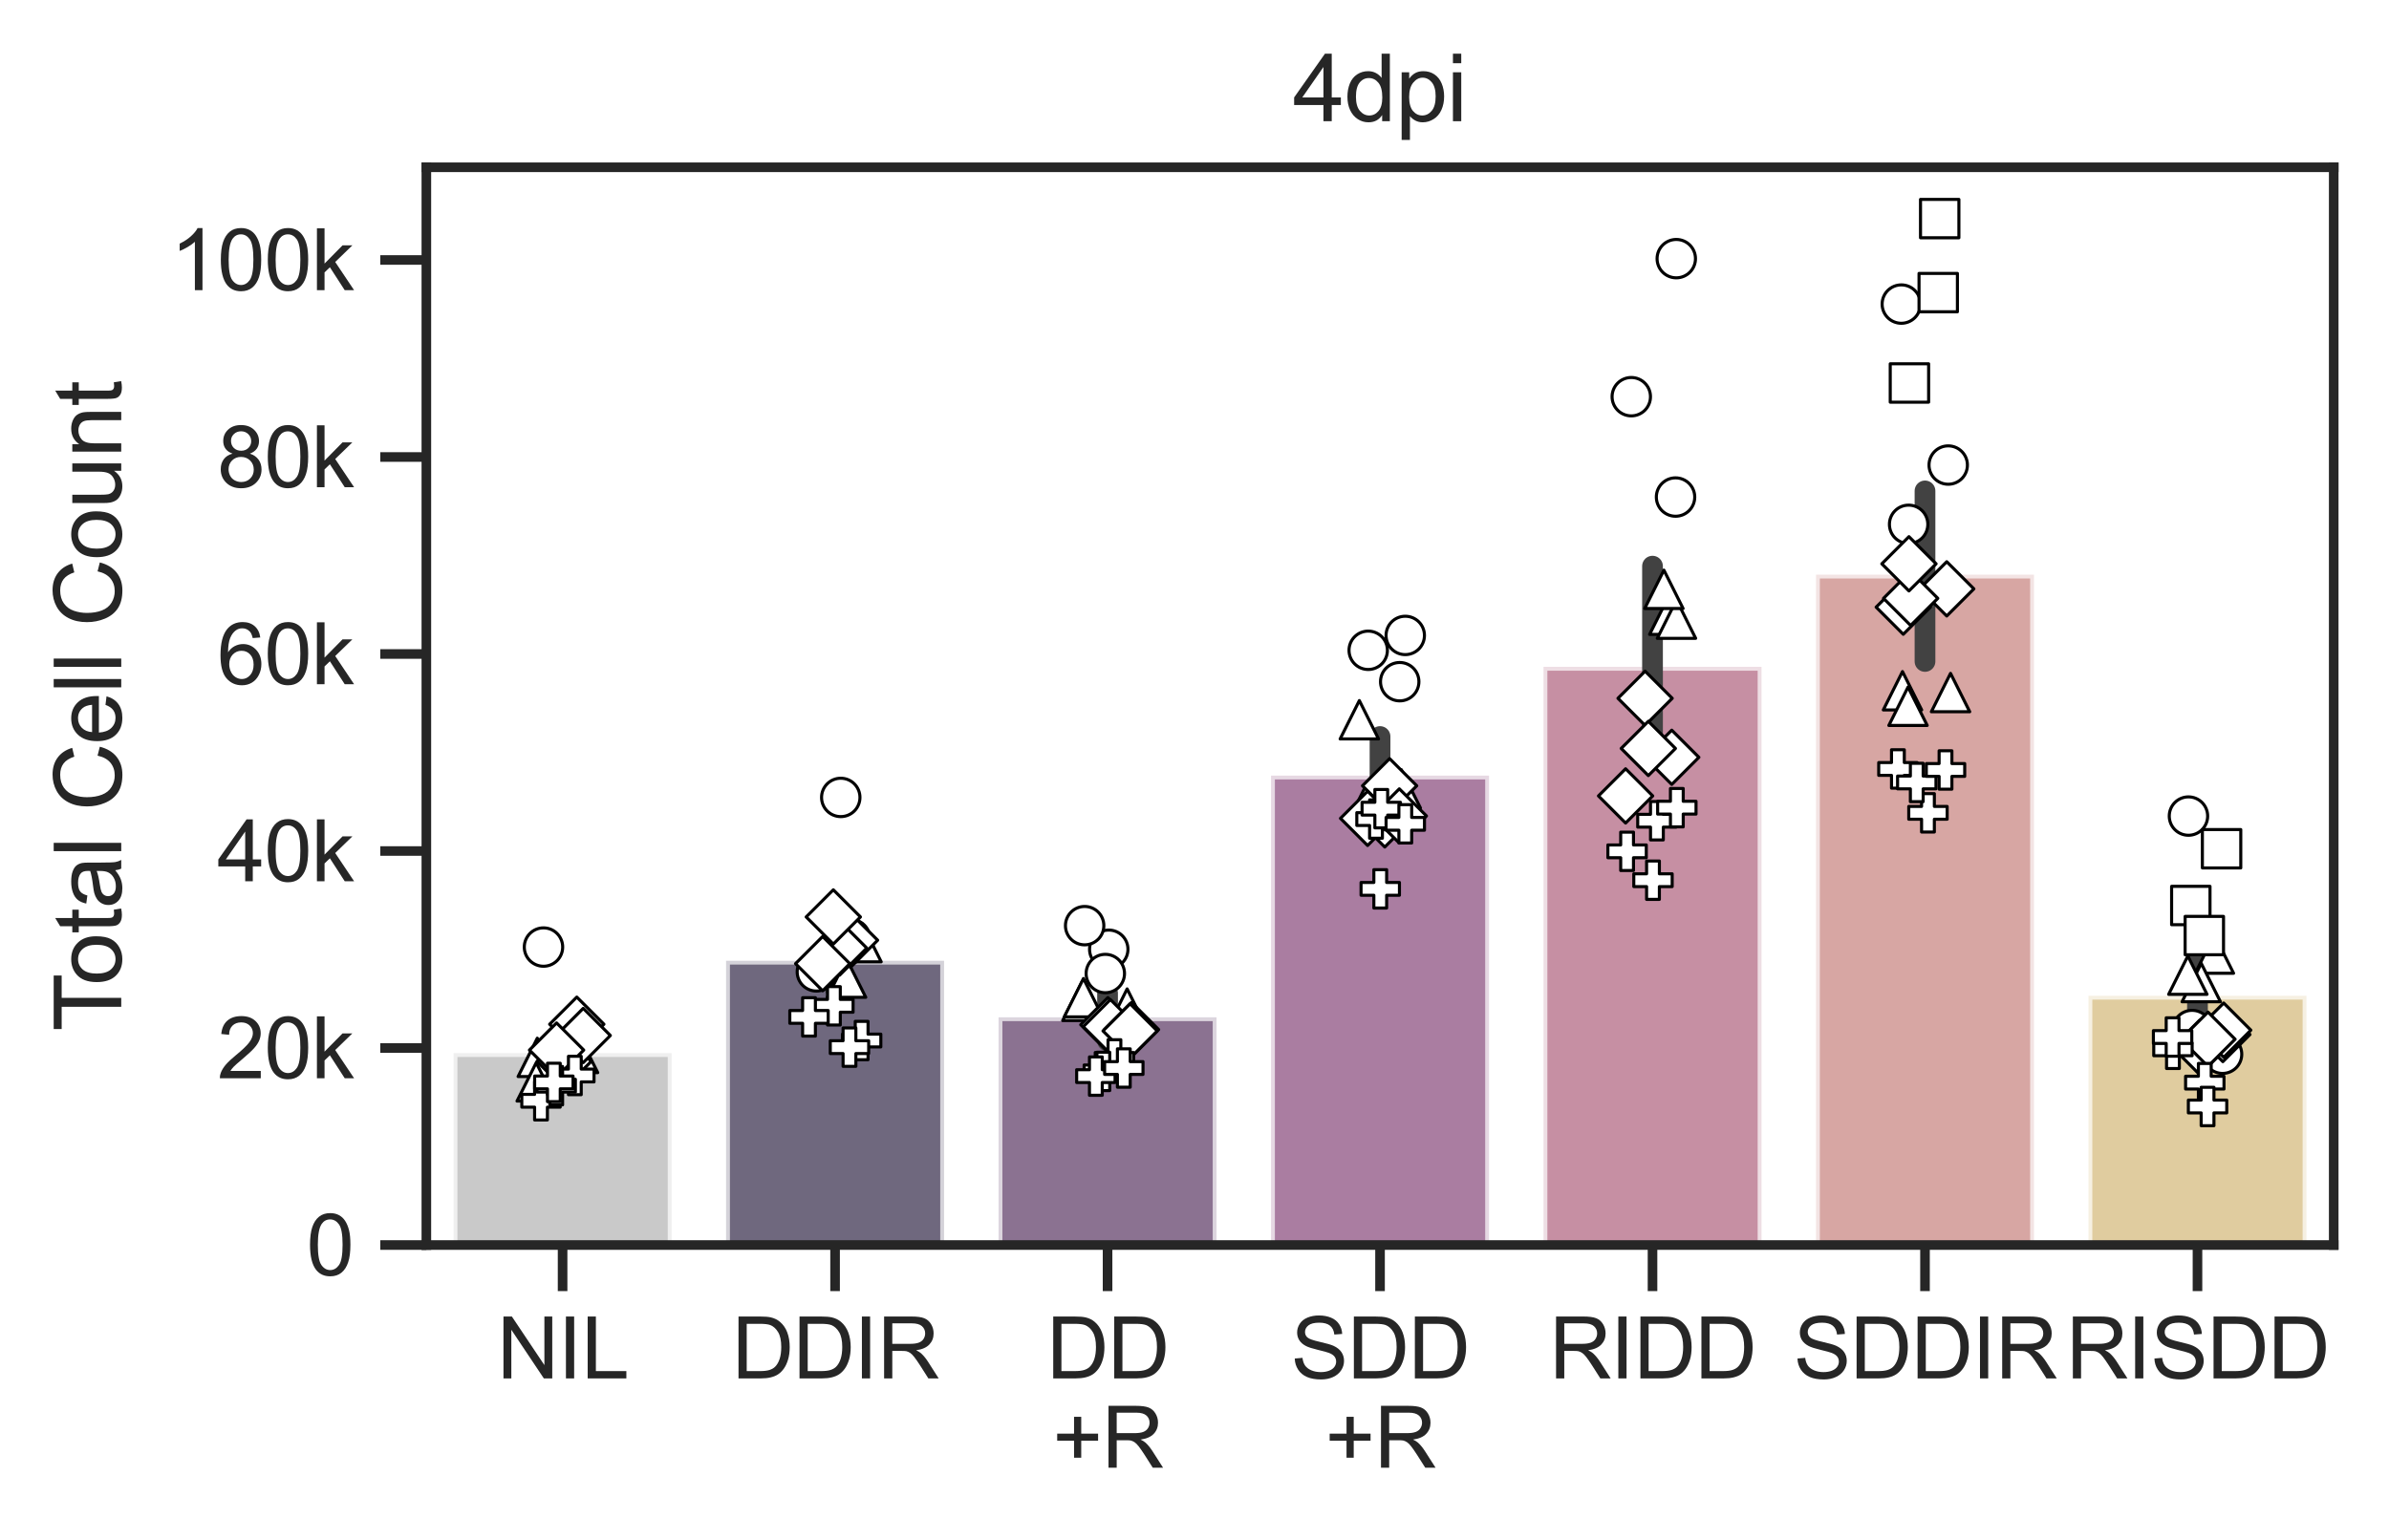 <?xml version="1.0" encoding="utf-8" standalone="no"?>
<!DOCTYPE svg PUBLIC "-//W3C//DTD SVG 1.1//EN"
  "http://www.w3.org/Graphics/SVG/1.1/DTD/svg11.dtd">
<svg xmlns:xlink="http://www.w3.org/1999/xlink" width="311.125pt" height="200.584pt" viewBox="0 0 311.125 200.584" xmlns="http://www.w3.org/2000/svg" version="1.1">
 <defs>
  <style type="text/css">*{stroke-linejoin: round; stroke-linecap: butt}</style>
 </defs>
 <g id="figure_1">
  <g id="patch_1">
   <path d="M 0 200.584 
L 311.125 200.584 
L 311.125 0 
L 0 0 
z
" style="fill: #ffffff"/>
  </g>
  <g id="axes_1">
   <g id="patch_2">
    <path d="M 55.525 162.189 
L 303.925 162.189 
L 303.925 21.789 
L 55.525 21.789 
z
" style="fill: #ffffff"/>
   </g>
   <g id="matplotlib.axis_1">
    <g id="xtick_1">
     <g id="line2d_1">
      <defs>
       <path id="m39d1f74340" d="M 0 0 
L 0 6 
" style="stroke: #262626; stroke-width: 1.25"/>
      </defs>
      <g>
       <use xlink:href="#m39d1f74340" x="73.268" y="162.189" style="fill: #262626; stroke: #262626; stroke-width: 1.25"/>
      </g>
     </g>
     <g id="text_1">
      <!-- NIL -->
      <g style="fill: #262626" transform="translate(64.71 179.563) scale(0.11 -0.11)">
       <defs>
        <path id="ArialMT-4e" d="M 488 0 
L 488 4581 
L 1109 4581 
L 3516 984 
L 3516 4581 
L 4097 4581 
L 4097 0 
L 3475 0 
L 1069 3600 
L 1069 0 
L 488 0 
z
" transform="scale(0.016)"/>
        <path id="ArialMT-49" d="M 597 0 
L 597 4581 
L 1203 4581 
L 1203 0 
L 597 0 
z
" transform="scale(0.016)"/>
        <path id="ArialMT-4c" d="M 469 0 
L 469 4581 
L 1075 4581 
L 1075 541 
L 3331 541 
L 3331 0 
L 469 0 
z
" transform="scale(0.016)"/>
       </defs>
       <use xlink:href="#ArialMT-4e"/>
       <use xlink:href="#ArialMT-49" transform="translate(72.217 0)"/>
       <use xlink:href="#ArialMT-4c" transform="translate(100 0)"/>
      </g>
     </g>
    </g>
    <g id="xtick_2">
     <g id="line2d_2">
      <g>
       <use xlink:href="#m39d1f74340" x="108.754" y="162.189" style="fill: #262626; stroke: #262626; stroke-width: 1.25"/>
      </g>
     </g>
     <g id="text_2">
      <!-- DDIR -->
      <g style="fill: #262626" transform="translate(95.31 179.563) scale(0.11 -0.11)">
       <defs>
        <path id="ArialMT-44" d="M 494 0 
L 494 4581 
L 2072 4581 
Q 2606 4581 2888 4516 
Q 3281 4425 3559 4188 
Q 3922 3881 4101 3404 
Q 4281 2928 4281 2316 
Q 4281 1794 4159 1391 
Q 4038 988 3847 723 
Q 3656 459 3429 307 
Q 3203 156 2883 78 
Q 2563 0 2147 0 
L 494 0 
z
M 1100 541 
L 2078 541 
Q 2531 541 2789 625 
Q 3047 709 3200 863 
Q 3416 1078 3536 1442 
Q 3656 1806 3656 2325 
Q 3656 3044 3420 3430 
Q 3184 3816 2847 3947 
Q 2603 4041 2063 4041 
L 1100 4041 
L 1100 541 
z
" transform="scale(0.016)"/>
        <path id="ArialMT-52" d="M 503 0 
L 503 4581 
L 2534 4581 
Q 3147 4581 3465 4457 
Q 3784 4334 3975 4021 
Q 4166 3709 4166 3331 
Q 4166 2844 3850 2509 
Q 3534 2175 2875 2084 
Q 3116 1969 3241 1856 
Q 3506 1613 3744 1247 
L 4541 0 
L 3778 0 
L 3172 953 
Q 2906 1366 2734 1584 
Q 2563 1803 2427 1890 
Q 2291 1978 2150 2013 
Q 2047 2034 1813 2034 
L 1109 2034 
L 1109 0 
L 503 0 
z
M 1109 2559 
L 2413 2559 
Q 2828 2559 3062 2645 
Q 3297 2731 3419 2920 
Q 3541 3109 3541 3331 
Q 3541 3656 3305 3865 
Q 3069 4075 2559 4075 
L 1109 4075 
L 1109 2559 
z
" transform="scale(0.016)"/>
       </defs>
       <use xlink:href="#ArialMT-44"/>
       <use xlink:href="#ArialMT-44" transform="translate(72.217 0)"/>
       <use xlink:href="#ArialMT-49" transform="translate(144.434 0)"/>
       <use xlink:href="#ArialMT-52" transform="translate(172.217 0)"/>
      </g>
     </g>
    </g>
    <g id="xtick_3">
     <g id="line2d_3">
      <g>
       <use xlink:href="#m39d1f74340" x="144.24" y="162.189" style="fill: #262626; stroke: #262626; stroke-width: 1.25"/>
      </g>
     </g>
     <g id="text_3">
      <!-- DD -->
      <g style="fill: #262626" transform="translate(136.296 179.563) scale(0.11 -0.11)">
       <use xlink:href="#ArialMT-44"/>
       <use xlink:href="#ArialMT-44" transform="translate(72.217 0)"/>
      </g>
      <!-- +R -->
      <g style="fill: #262626" transform="translate(137.055 191.198) scale(0.11 -0.11)">
       <defs>
        <path id="ArialMT-2b" d="M 1603 741 
L 1603 1997 
L 356 1997 
L 356 2522 
L 1603 2522 
L 1603 3769 
L 2134 3769 
L 2134 2522 
L 3381 2522 
L 3381 1997 
L 2134 1997 
L 2134 741 
L 1603 741 
z
" transform="scale(0.016)"/>
       </defs>
       <use xlink:href="#ArialMT-2b"/>
       <use xlink:href="#ArialMT-52" transform="translate(58.398 0)"/>
      </g>
     </g>
    </g>
    <g id="xtick_4">
     <g id="line2d_4">
      <g>
       <use xlink:href="#m39d1f74340" x="179.725" y="162.189" style="fill: #262626; stroke: #262626; stroke-width: 1.25"/>
      </g>
     </g>
     <g id="text_4">
      <!-- SDD -->
      <g style="fill: #262626" transform="translate(168.113 179.563) scale(0.11 -0.11)">
       <defs>
        <path id="ArialMT-53" d="M 288 1472 
L 859 1522 
Q 900 1178 1048 958 
Q 1197 738 1509 602 
Q 1822 466 2213 466 
Q 2559 466 2825 569 
Q 3091 672 3220 851 
Q 3350 1031 3350 1244 
Q 3350 1459 3225 1620 
Q 3100 1781 2813 1891 
Q 2628 1963 1997 2114 
Q 1366 2266 1113 2400 
Q 784 2572 623 2826 
Q 463 3081 463 3397 
Q 463 3744 659 4045 
Q 856 4347 1234 4503 
Q 1613 4659 2075 4659 
Q 2584 4659 2973 4495 
Q 3363 4331 3572 4012 
Q 3781 3694 3797 3291 
L 3216 3247 
Q 3169 3681 2898 3903 
Q 2628 4125 2100 4125 
Q 1550 4125 1298 3923 
Q 1047 3722 1047 3438 
Q 1047 3191 1225 3031 
Q 1400 2872 2139 2705 
Q 2878 2538 3153 2413 
Q 3553 2228 3743 1945 
Q 3934 1663 3934 1294 
Q 3934 928 3725 604 
Q 3516 281 3123 101 
Q 2731 -78 2241 -78 
Q 1619 -78 1198 103 
Q 778 284 539 648 
Q 300 1013 288 1472 
z
" transform="scale(0.016)"/>
       </defs>
       <use xlink:href="#ArialMT-53"/>
       <use xlink:href="#ArialMT-44" transform="translate(66.699 0)"/>
       <use xlink:href="#ArialMT-44" transform="translate(138.916 0)"/>
      </g>
      <!-- +R -->
      <g style="fill: #262626" transform="translate(172.541 191.198) scale(0.11 -0.11)">
       <use xlink:href="#ArialMT-2b"/>
       <use xlink:href="#ArialMT-52" transform="translate(58.398 0)"/>
      </g>
     </g>
    </g>
    <g id="xtick_5">
     <g id="line2d_5">
      <g>
       <use xlink:href="#m39d1f74340" x="215.211" y="162.189" style="fill: #262626; stroke: #262626; stroke-width: 1.25"/>
      </g>
     </g>
     <g id="text_5">
      <!-- RIDD -->
      <g style="fill: #262626" transform="translate(201.767 179.563) scale(0.11 -0.11)">
       <use xlink:href="#ArialMT-52"/>
       <use xlink:href="#ArialMT-49" transform="translate(72.217 0)"/>
       <use xlink:href="#ArialMT-44" transform="translate(100 0)"/>
       <use xlink:href="#ArialMT-44" transform="translate(172.217 0)"/>
      </g>
     </g>
    </g>
    <g id="xtick_6">
     <g id="line2d_6">
      <g>
       <use xlink:href="#m39d1f74340" x="250.697" y="162.189" style="fill: #262626; stroke: #262626; stroke-width: 1.25"/>
      </g>
     </g>
     <g id="text_6">
      <!-- SDDIR -->
      <g style="fill: #262626" transform="translate(233.584 179.563) scale(0.11 -0.11)">
       <use xlink:href="#ArialMT-53"/>
       <use xlink:href="#ArialMT-44" transform="translate(66.699 0)"/>
       <use xlink:href="#ArialMT-44" transform="translate(138.916 0)"/>
       <use xlink:href="#ArialMT-49" transform="translate(211.133 0)"/>
       <use xlink:href="#ArialMT-52" transform="translate(238.916 0)"/>
      </g>
     </g>
    </g>
    <g id="xtick_7">
     <g id="line2d_7">
      <g>
       <use xlink:href="#m39d1f74340" x="286.183" y="162.189" style="fill: #262626; stroke: #262626; stroke-width: 1.25"/>
      </g>
     </g>
     <g id="text_7">
      <!-- RISDD -->
      <g style="fill: #262626" transform="translate(269.07 179.563) scale(0.11 -0.11)">
       <use xlink:href="#ArialMT-52"/>
       <use xlink:href="#ArialMT-49" transform="translate(72.217 0)"/>
       <use xlink:href="#ArialMT-53" transform="translate(100 0)"/>
       <use xlink:href="#ArialMT-44" transform="translate(166.699 0)"/>
       <use xlink:href="#ArialMT-44" transform="translate(238.916 0)"/>
      </g>
     </g>
    </g>
   </g>
   <g id="matplotlib.axis_2">
    <g id="ytick_1">
     <g id="line2d_8">
      <defs>
       <path id="mbc04290f32" d="M 0 0 
L -6 0 
" style="stroke: #262626; stroke-width: 1.25"/>
      </defs>
      <g>
       <use xlink:href="#mbc04290f32" x="55.525" y="162.189" style="fill: #262626; stroke: #262626; stroke-width: 1.25"/>
      </g>
     </g>
     <g id="text_8">
      <!-- 0 -->
      <g style="fill: #262626" transform="translate(39.908 166.126) scale(0.11 -0.11)">
       <defs>
        <path id="ArialMT-30" d="M 266 2259 
Q 266 3072 433 3567 
Q 600 4063 929 4331 
Q 1259 4600 1759 4600 
Q 2128 4600 2406 4451 
Q 2684 4303 2865 4023 
Q 3047 3744 3150 3342 
Q 3253 2941 3253 2259 
Q 3253 1453 3087 958 
Q 2922 463 2592 192 
Q 2263 -78 1759 -78 
Q 1097 -78 719 397 
Q 266 969 266 2259 
z
M 844 2259 
Q 844 1131 1108 757 
Q 1372 384 1759 384 
Q 2147 384 2411 759 
Q 2675 1134 2675 2259 
Q 2675 3391 2411 3762 
Q 2147 4134 1753 4134 
Q 1366 4134 1134 3806 
Q 844 3388 844 2259 
z
" transform="scale(0.016)"/>
       </defs>
       <use xlink:href="#ArialMT-30"/>
      </g>
     </g>
    </g>
    <g id="ytick_2">
     <g id="line2d_9">
      <g>
       <use xlink:href="#mbc04290f32" x="55.525" y="136.525" style="fill: #262626; stroke: #262626; stroke-width: 1.25"/>
      </g>
     </g>
     <g id="text_9">
      <!-- 20k -->
      <g style="fill: #262626" transform="translate(28.291 140.461) scale(0.11 -0.11)">
       <defs>
        <path id="ArialMT-32" d="M 3222 541 
L 3222 0 
L 194 0 
Q 188 203 259 391 
Q 375 700 629 1000 
Q 884 1300 1366 1694 
Q 2113 2306 2375 2664 
Q 2638 3022 2638 3341 
Q 2638 3675 2398 3904 
Q 2159 4134 1775 4134 
Q 1369 4134 1125 3890 
Q 881 3647 878 3216 
L 300 3275 
Q 359 3922 746 4261 
Q 1134 4600 1788 4600 
Q 2447 4600 2831 4234 
Q 3216 3869 3216 3328 
Q 3216 3053 3103 2787 
Q 2991 2522 2730 2228 
Q 2469 1934 1863 1422 
Q 1356 997 1212 845 
Q 1069 694 975 541 
L 3222 541 
z
" transform="scale(0.016)"/>
        <path id="ArialMT-6b" d="M 425 0 
L 425 4581 
L 988 4581 
L 988 1969 
L 2319 3319 
L 3047 3319 
L 1778 2088 
L 3175 0 
L 2481 0 
L 1384 1697 
L 988 1316 
L 988 0 
L 425 0 
z
" transform="scale(0.016)"/>
       </defs>
       <use xlink:href="#ArialMT-32"/>
       <use xlink:href="#ArialMT-30" transform="translate(55.615 0)"/>
       <use xlink:href="#ArialMT-6b" transform="translate(111.23 0)"/>
      </g>
     </g>
    </g>
    <g id="ytick_3">
     <g id="line2d_10">
      <g>
       <use xlink:href="#mbc04290f32" x="55.525" y="110.86" style="fill: #262626; stroke: #262626; stroke-width: 1.25"/>
      </g>
     </g>
     <g id="text_10">
      <!-- 40k -->
      <g style="fill: #262626" transform="translate(28.291 114.797) scale(0.11 -0.11)">
       <defs>
        <path id="ArialMT-34" d="M 2069 0 
L 2069 1097 
L 81 1097 
L 81 1613 
L 2172 4581 
L 2631 4581 
L 2631 1613 
L 3250 1613 
L 3250 1097 
L 2631 1097 
L 2631 0 
L 2069 0 
z
M 2069 1613 
L 2069 3678 
L 634 1613 
L 2069 1613 
z
" transform="scale(0.016)"/>
       </defs>
       <use xlink:href="#ArialMT-34"/>
       <use xlink:href="#ArialMT-30" transform="translate(55.615 0)"/>
       <use xlink:href="#ArialMT-6b" transform="translate(111.23 0)"/>
      </g>
     </g>
    </g>
    <g id="ytick_4">
     <g id="line2d_11">
      <g>
       <use xlink:href="#mbc04290f32" x="55.525" y="85.195" style="fill: #262626; stroke: #262626; stroke-width: 1.25"/>
      </g>
     </g>
     <g id="text_11">
      <!-- 60k -->
      <g style="fill: #262626" transform="translate(28.291 89.132) scale(0.11 -0.11)">
       <defs>
        <path id="ArialMT-36" d="M 3184 3459 
L 2625 3416 
Q 2550 3747 2413 3897 
Q 2184 4138 1850 4138 
Q 1581 4138 1378 3988 
Q 1113 3794 959 3422 
Q 806 3050 800 2363 
Q 1003 2672 1297 2822 
Q 1591 2972 1913 2972 
Q 2475 2972 2870 2558 
Q 3266 2144 3266 1488 
Q 3266 1056 3080 686 
Q 2894 316 2569 119 
Q 2244 -78 1831 -78 
Q 1128 -78 684 439 
Q 241 956 241 2144 
Q 241 3472 731 4075 
Q 1159 4600 1884 4600 
Q 2425 4600 2770 4297 
Q 3116 3994 3184 3459 
z
M 888 1484 
Q 888 1194 1011 928 
Q 1134 663 1356 523 
Q 1578 384 1822 384 
Q 2178 384 2434 671 
Q 2691 959 2691 1453 
Q 2691 1928 2437 2201 
Q 2184 2475 1800 2475 
Q 1419 2475 1153 2201 
Q 888 1928 888 1484 
z
" transform="scale(0.016)"/>
       </defs>
       <use xlink:href="#ArialMT-36"/>
       <use xlink:href="#ArialMT-30" transform="translate(55.615 0)"/>
       <use xlink:href="#ArialMT-6b" transform="translate(111.23 0)"/>
      </g>
     </g>
    </g>
    <g id="ytick_5">
     <g id="line2d_12">
      <g>
       <use xlink:href="#mbc04290f32" x="55.525" y="59.531" style="fill: #262626; stroke: #262626; stroke-width: 1.25"/>
      </g>
     </g>
     <g id="text_12">
      <!-- 80k -->
      <g style="fill: #262626" transform="translate(28.291 63.467) scale(0.11 -0.11)">
       <defs>
        <path id="ArialMT-38" d="M 1131 2484 
Q 781 2613 612 2850 
Q 444 3088 444 3419 
Q 444 3919 803 4259 
Q 1163 4600 1759 4600 
Q 2359 4600 2725 4251 
Q 3091 3903 3091 3403 
Q 3091 3084 2923 2848 
Q 2756 2613 2416 2484 
Q 2838 2347 3058 2040 
Q 3278 1734 3278 1309 
Q 3278 722 2862 322 
Q 2447 -78 1769 -78 
Q 1091 -78 675 323 
Q 259 725 259 1325 
Q 259 1772 486 2073 
Q 713 2375 1131 2484 
z
M 1019 3438 
Q 1019 3113 1228 2906 
Q 1438 2700 1772 2700 
Q 2097 2700 2305 2904 
Q 2513 3109 2513 3406 
Q 2513 3716 2298 3927 
Q 2084 4138 1766 4138 
Q 1444 4138 1231 3931 
Q 1019 3725 1019 3438 
z
M 838 1322 
Q 838 1081 952 856 
Q 1066 631 1291 507 
Q 1516 384 1775 384 
Q 2178 384 2440 643 
Q 2703 903 2703 1303 
Q 2703 1709 2433 1975 
Q 2163 2241 1756 2241 
Q 1359 2241 1098 1978 
Q 838 1716 838 1322 
z
" transform="scale(0.016)"/>
       </defs>
       <use xlink:href="#ArialMT-38"/>
       <use xlink:href="#ArialMT-30" transform="translate(55.615 0)"/>
       <use xlink:href="#ArialMT-6b" transform="translate(111.23 0)"/>
      </g>
     </g>
    </g>
    <g id="ytick_6">
     <g id="line2d_13">
      <g>
       <use xlink:href="#mbc04290f32" x="55.525" y="33.866" style="fill: #262626; stroke: #262626; stroke-width: 1.25"/>
      </g>
     </g>
     <g id="text_13">
      <!-- 100k -->
      <g style="fill: #262626" transform="translate(22.174 37.803) scale(0.11 -0.11)">
       <defs>
        <path id="ArialMT-31" d="M 2384 0 
L 1822 0 
L 1822 3584 
Q 1619 3391 1289 3197 
Q 959 3003 697 2906 
L 697 3450 
Q 1169 3672 1522 3987 
Q 1875 4303 2022 4600 
L 2384 4600 
L 2384 0 
z
" transform="scale(0.016)"/>
       </defs>
       <use xlink:href="#ArialMT-31"/>
       <use xlink:href="#ArialMT-30" transform="translate(55.615 0)"/>
       <use xlink:href="#ArialMT-30" transform="translate(111.23 0)"/>
       <use xlink:href="#ArialMT-6b" transform="translate(166.846 0)"/>
      </g>
     </g>
    </g>
    <g id="text_14">
     <!-- Total Cell Count -->
     <g style="fill: #262626" transform="translate(15.789 134.339) rotate(-90) scale(0.12 -0.12)">
      <defs>
       <path id="ArialMT-54" d="M 1659 0 
L 1659 4041 
L 150 4041 
L 150 4581 
L 3781 4581 
L 3781 4041 
L 2266 4041 
L 2266 0 
L 1659 0 
z
" transform="scale(0.016)"/>
       <path id="ArialMT-6f" d="M 213 1659 
Q 213 2581 725 3025 
Q 1153 3394 1769 3394 
Q 2453 3394 2887 2945 
Q 3322 2497 3322 1706 
Q 3322 1066 3130 698 
Q 2938 331 2570 128 
Q 2203 -75 1769 -75 
Q 1072 -75 642 372 
Q 213 819 213 1659 
z
M 791 1659 
Q 791 1022 1069 705 
Q 1347 388 1769 388 
Q 2188 388 2466 706 
Q 2744 1025 2744 1678 
Q 2744 2294 2464 2611 
Q 2184 2928 1769 2928 
Q 1347 2928 1069 2612 
Q 791 2297 791 1659 
z
" transform="scale(0.016)"/>
       <path id="ArialMT-74" d="M 1650 503 
L 1731 6 
Q 1494 -44 1306 -44 
Q 1000 -44 831 53 
Q 663 150 594 308 
Q 525 466 525 972 
L 525 2881 
L 113 2881 
L 113 3319 
L 525 3319 
L 525 4141 
L 1084 4478 
L 1084 3319 
L 1650 3319 
L 1650 2881 
L 1084 2881 
L 1084 941 
Q 1084 700 1114 631 
Q 1144 563 1211 522 
Q 1278 481 1403 481 
Q 1497 481 1650 503 
z
" transform="scale(0.016)"/>
       <path id="ArialMT-61" d="M 2588 409 
Q 2275 144 1986 34 
Q 1697 -75 1366 -75 
Q 819 -75 525 192 
Q 231 459 231 875 
Q 231 1119 342 1320 
Q 453 1522 633 1644 
Q 813 1766 1038 1828 
Q 1203 1872 1538 1913 
Q 2219 1994 2541 2106 
Q 2544 2222 2544 2253 
Q 2544 2597 2384 2738 
Q 2169 2928 1744 2928 
Q 1347 2928 1158 2789 
Q 969 2650 878 2297 
L 328 2372 
Q 403 2725 575 2942 
Q 747 3159 1072 3276 
Q 1397 3394 1825 3394 
Q 2250 3394 2515 3294 
Q 2781 3194 2906 3042 
Q 3031 2891 3081 2659 
Q 3109 2516 3109 2141 
L 3109 1391 
Q 3109 606 3145 398 
Q 3181 191 3288 0 
L 2700 0 
Q 2613 175 2588 409 
z
M 2541 1666 
Q 2234 1541 1622 1453 
Q 1275 1403 1131 1340 
Q 988 1278 909 1158 
Q 831 1038 831 891 
Q 831 666 1001 516 
Q 1172 366 1500 366 
Q 1825 366 2078 508 
Q 2331 650 2450 897 
Q 2541 1088 2541 1459 
L 2541 1666 
z
" transform="scale(0.016)"/>
       <path id="ArialMT-6c" d="M 409 0 
L 409 4581 
L 972 4581 
L 972 0 
L 409 0 
z
" transform="scale(0.016)"/>
       <path id="ArialMT-20" transform="scale(0.016)"/>
       <path id="ArialMT-43" d="M 3763 1606 
L 4369 1453 
Q 4178 706 3683 314 
Q 3188 -78 2472 -78 
Q 1731 -78 1267 223 
Q 803 525 561 1097 
Q 319 1669 319 2325 
Q 319 3041 592 3573 
Q 866 4106 1370 4382 
Q 1875 4659 2481 4659 
Q 3169 4659 3637 4309 
Q 4106 3959 4291 3325 
L 3694 3184 
Q 3534 3684 3231 3912 
Q 2928 4141 2469 4141 
Q 1941 4141 1586 3887 
Q 1231 3634 1087 3207 
Q 944 2781 944 2328 
Q 944 1744 1114 1308 
Q 1284 872 1643 656 
Q 2003 441 2422 441 
Q 2931 441 3284 734 
Q 3638 1028 3763 1606 
z
" transform="scale(0.016)"/>
       <path id="ArialMT-65" d="M 2694 1069 
L 3275 997 
Q 3138 488 2766 206 
Q 2394 -75 1816 -75 
Q 1088 -75 661 373 
Q 234 822 234 1631 
Q 234 2469 665 2931 
Q 1097 3394 1784 3394 
Q 2450 3394 2872 2941 
Q 3294 2488 3294 1666 
Q 3294 1616 3291 1516 
L 816 1516 
Q 847 969 1125 678 
Q 1403 388 1819 388 
Q 2128 388 2347 550 
Q 2566 713 2694 1069 
z
M 847 1978 
L 2700 1978 
Q 2663 2397 2488 2606 
Q 2219 2931 1791 2931 
Q 1403 2931 1139 2672 
Q 875 2413 847 1978 
z
" transform="scale(0.016)"/>
       <path id="ArialMT-75" d="M 2597 0 
L 2597 488 
Q 2209 -75 1544 -75 
Q 1250 -75 995 37 
Q 741 150 617 320 
Q 494 491 444 738 
Q 409 903 409 1263 
L 409 3319 
L 972 3319 
L 972 1478 
Q 972 1038 1006 884 
Q 1059 663 1231 536 
Q 1403 409 1656 409 
Q 1909 409 2131 539 
Q 2353 669 2445 892 
Q 2538 1116 2538 1541 
L 2538 3319 
L 3100 3319 
L 3100 0 
L 2597 0 
z
" transform="scale(0.016)"/>
       <path id="ArialMT-6e" d="M 422 0 
L 422 3319 
L 928 3319 
L 928 2847 
Q 1294 3394 1984 3394 
Q 2284 3394 2536 3286 
Q 2788 3178 2913 3003 
Q 3038 2828 3088 2588 
Q 3119 2431 3119 2041 
L 3119 0 
L 2556 0 
L 2556 2019 
Q 2556 2363 2490 2533 
Q 2425 2703 2258 2804 
Q 2091 2906 1866 2906 
Q 1506 2906 1245 2678 
Q 984 2450 984 1813 
L 984 0 
L 422 0 
z
" transform="scale(0.016)"/>
      </defs>
      <use xlink:href="#ArialMT-54"/>
      <use xlink:href="#ArialMT-6f" transform="translate(49.959 0)"/>
      <use xlink:href="#ArialMT-74" transform="translate(105.574 0)"/>
      <use xlink:href="#ArialMT-61" transform="translate(133.357 0)"/>
      <use xlink:href="#ArialMT-6c" transform="translate(188.973 0)"/>
      <use xlink:href="#ArialMT-20" transform="translate(211.189 0)"/>
      <use xlink:href="#ArialMT-43" transform="translate(238.973 0)"/>
      <use xlink:href="#ArialMT-65" transform="translate(311.189 0)"/>
      <use xlink:href="#ArialMT-6c" transform="translate(366.805 0)"/>
      <use xlink:href="#ArialMT-6c" transform="translate(389.021 0)"/>
      <use xlink:href="#ArialMT-20" transform="translate(411.238 0)"/>
      <use xlink:href="#ArialMT-43" transform="translate(439.021 0)"/>
      <use xlink:href="#ArialMT-6f" transform="translate(511.238 0)"/>
      <use xlink:href="#ArialMT-75" transform="translate(566.854 0)"/>
      <use xlink:href="#ArialMT-6e" transform="translate(622.469 0)"/>
      <use xlink:href="#ArialMT-74" transform="translate(678.084 0)"/>
     </g>
    </g>
   </g>
   <g id="patch_3">
    <path d="M 59.074 162.189 
L 87.463 162.189 
L 87.463 137.195 
L 59.074 137.195 
z
" clip-path="url(#p0a04bc66dd)" style="fill: #b3b3b3; opacity: 0.7; stroke: #ffffff; stroke-linejoin: miter"/>
   </g>
   <g id="patch_4">
    <path d="M 94.56 162.189 
L 122.948 162.189 
L 122.948 125.154 
L 94.56 125.154 
z
" clip-path="url(#p0a04bc66dd)" style="fill: #332848; opacity: 0.7; stroke: #ffffff; stroke-linejoin: miter"/>
   </g>
   <g id="patch_5">
    <path d="M 130.045 162.189 
L 158.434 162.189 
L 158.434 132.519 
L 130.045 132.519 
z
" clip-path="url(#p0a04bc66dd)" style="fill: #5a3763; opacity: 0.7; stroke: #ffffff; stroke-linejoin: miter"/>
   </g>
   <g id="patch_6">
    <path d="M 165.531 162.189 
L 193.92 162.189 
L 193.92 101.035 
L 165.531 101.035 
z
" clip-path="url(#p0a04bc66dd)" style="fill: #87477a; opacity: 0.7; stroke: #ffffff; stroke-linejoin: miter"/>
   </g>
   <g id="patch_7">
    <path d="M 201.017 162.189 
L 229.405 162.189 
L 229.405 86.87 
L 201.017 86.87 
z
" clip-path="url(#p0a04bc66dd)" style="fill: #af607c; opacity: 0.7; stroke: #ffffff; stroke-linejoin: miter"/>
   </g>
   <g id="patch_8">
    <path d="M 236.503 162.189 
L 264.891 162.189 
L 264.891 74.862 
L 236.503 74.862 
z
" clip-path="url(#p0a04bc66dd)" style="fill: #c7817c; opacity: 0.7; stroke: #ffffff; stroke-linejoin: miter"/>
   </g>
   <g id="patch_9">
    <path d="M 271.988 162.189 
L 300.377 162.189 
L 300.377 129.719 
L 271.988 129.719 
z
" clip-path="url(#p0a04bc66dd)" style="fill: #d4b777; opacity: 0.7; stroke: #ffffff; stroke-linejoin: miter"/>
   </g>
   <g id="line2d_14">
    <path d="M 73.268 139.338 
L 73.268 134.4 
" clip-path="url(#p0a04bc66dd)" style="fill: none; stroke: #424242; stroke-width: 2.7; stroke-linecap: round"/>
   </g>
   <g id="line2d_15">
    <path d="M 108.754 128.731 
L 108.754 120.547 
" clip-path="url(#p0a04bc66dd)" style="fill: none; stroke: #424242; stroke-width: 2.7; stroke-linecap: round"/>
   </g>
   <g id="line2d_16">
    <path d="M 144.24 135.609 
L 144.24 129.379 
" clip-path="url(#p0a04bc66dd)" style="fill: none; stroke: #424242; stroke-width: 2.7; stroke-linecap: round"/>
   </g>
   <g id="line2d_17">
    <path d="M 179.725 105.784 
L 179.725 95.946 
" clip-path="url(#p0a04bc66dd)" style="fill: none; stroke: #424242; stroke-width: 2.7; stroke-linecap: round"/>
   </g>
   <g id="line2d_18">
    <path d="M 215.211 98.01 
L 215.211 73.752 
" clip-path="url(#p0a04bc66dd)" style="fill: none; stroke: #424242; stroke-width: 2.7; stroke-linecap: round"/>
   </g>
   <g id="line2d_19">
    <path d="M 250.697 86.166 
L 250.697 63.95 
" clip-path="url(#p0a04bc66dd)" style="fill: none; stroke: #424242; stroke-width: 2.7; stroke-linecap: round"/>
   </g>
   <g id="line2d_20">
    <path d="M 286.183 134.519 
L 286.183 124.961 
" clip-path="url(#p0a04bc66dd)" style="fill: none; stroke: #424242; stroke-width: 2.7; stroke-linecap: round"/>
   </g>
   <g id="patch_10">
    <path d="M 55.525 162.189 
L 55.525 21.789 
" style="fill: none; stroke: #262626; stroke-width: 1.25; stroke-linejoin: miter; stroke-linecap: square"/>
   </g>
   <g id="patch_11">
    <path d="M 303.925 162.189 
L 303.925 21.789 
" style="fill: none; stroke: #262626; stroke-width: 1.25; stroke-linejoin: miter; stroke-linecap: square"/>
   </g>
   <g id="patch_12">
    <path d="M 55.525 162.189 
L 303.925 162.189 
" style="fill: none; stroke: #262626; stroke-width: 1.25; stroke-linejoin: miter; stroke-linecap: square"/>
   </g>
   <g id="patch_13">
    <path d="M 55.525 21.789 
L 303.925 21.789 
" style="fill: none; stroke: #262626; stroke-width: 1.25; stroke-linejoin: miter; stroke-linecap: square"/>
   </g>
   <g id="PathCollection_1">
    <defs>
     <path id="C0_0_b687257aa7" d="M 0 2.5 
C 0.663 2.5 1.299 2.237 1.768 1.768 
C 2.237 1.299 2.5 0.663 2.5 -0 
C 2.5 -0.663 2.237 -1.299 1.768 -1.768 
C 1.299 -2.237 0.663 -2.5 0 -2.5 
C -0.663 -2.5 -1.299 -2.237 -1.768 -1.768 
C -2.237 -1.299 -2.5 -0.663 -2.5 0 
C -2.5 0.663 -2.237 1.299 -1.768 1.768 
C -1.299 2.237 -0.663 2.5 0 2.5 
z
"/>
    </defs>
    <g clip-path="url(#p0a04bc66dd)">
     <use xlink:href="#C0_0_b687257aa7" x="75.162" y="135.569" style="fill: #ffffff; stroke: #000000; stroke-width: 0.4"/>
    </g>
    <g clip-path="url(#p0a04bc66dd)">
     <use xlink:href="#C0_0_b687257aa7" x="73.72" y="136.579" style="fill: #ffffff; stroke: #000000; stroke-width: 0.4"/>
    </g>
    <g clip-path="url(#p0a04bc66dd)">
     <use xlink:href="#C0_0_b687257aa7" x="70.78" y="123.372" style="fill: #ffffff; stroke: #000000; stroke-width: 0.4"/>
    </g>
   </g>
   <g id="PathCollection_2">
    <defs>
     <path id="C1_0_0cfdab178a" d="M 0 2.5 
C 0.663 2.5 1.299 2.237 1.768 1.768 
C 2.237 1.299 2.5 0.663 2.5 -0 
C 2.5 -0.663 2.237 -1.299 1.768 -1.768 
C 1.299 -2.237 0.663 -2.5 0 -2.5 
C -0.663 -2.5 -1.299 -2.237 -1.768 -1.768 
C -2.237 -1.299 -2.5 -0.663 -2.5 0 
C -2.5 0.663 -2.237 1.299 -1.768 1.768 
C -1.299 2.237 -0.663 2.5 0 2.5 
z
"/>
    </defs>
    <g clip-path="url(#p0a04bc66dd)">
     <use xlink:href="#C1_0_0cfdab178a" x="106.319" y="126.603" style="fill: #ffffff; stroke: #000000; stroke-width: 0.4"/>
    </g>
    <g clip-path="url(#p0a04bc66dd)">
     <use xlink:href="#C1_0_0cfdab178a" x="110.8" y="122.272" style="fill: #ffffff; stroke: #000000; stroke-width: 0.4"/>
    </g>
    <g clip-path="url(#p0a04bc66dd)">
     <use xlink:href="#C1_0_0cfdab178a" x="109.494" y="103.879" style="fill: #ffffff; stroke: #000000; stroke-width: 0.4"/>
    </g>
   </g>
   <g id="PathCollection_3">
    <defs>
     <path id="C2_0_78f39d0d99" d="M 0 2.5 
C 0.663 2.5 1.299 2.237 1.768 1.768 
C 2.237 1.299 2.5 0.663 2.5 -0 
C 2.5 -0.663 2.237 -1.299 1.768 -1.768 
C 1.299 -2.237 0.663 -2.5 0 -2.5 
C -0.663 -2.5 -1.299 -2.237 -1.768 -1.768 
C -2.237 -1.299 -2.5 -0.663 -2.5 0 
C -2.5 0.663 -2.237 1.299 -1.768 1.768 
C -1.299 2.237 -0.663 2.5 0 2.5 
z
"/>
    </defs>
    <g clip-path="url(#p0a04bc66dd)">
     <use xlink:href="#C2_0_78f39d0d99" x="144.395" y="123.658" style="fill: #ffffff; stroke: #000000; stroke-width: 0.4"/>
    </g>
    <g clip-path="url(#p0a04bc66dd)">
     <use xlink:href="#C2_0_78f39d0d99" x="143.949" y="126.82" style="fill: #ffffff; stroke: #000000; stroke-width: 0.4"/>
    </g>
    <g clip-path="url(#p0a04bc66dd)">
     <use xlink:href="#C2_0_78f39d0d99" x="141.256" y="120.583" style="fill: #ffffff; stroke: #000000; stroke-width: 0.4"/>
    </g>
   </g>
   <g id="PathCollection_4">
    <defs>
     <path id="C3_0_dfabaf1da4" d="M 0 2.5 
C 0.663 2.5 1.299 2.237 1.768 1.768 
C 2.237 1.299 2.5 0.663 2.5 -0 
C 2.5 -0.663 2.237 -1.299 1.768 -1.768 
C 1.299 -2.237 0.663 -2.5 0 -2.5 
C -0.663 -2.5 -1.299 -2.237 -1.768 -1.768 
C -2.237 -1.299 -2.5 -0.663 -2.5 0 
C -2.5 0.663 -2.237 1.299 -1.768 1.768 
C -1.299 2.237 -0.663 2.5 0 2.5 
z
"/>
    </defs>
    <g clip-path="url(#p0a04bc66dd)">
     <use xlink:href="#C3_0_dfabaf1da4" x="178.186" y="84.713" style="fill: #ffffff; stroke: #000000; stroke-width: 0.4"/>
    </g>
    <g clip-path="url(#p0a04bc66dd)">
     <use xlink:href="#C3_0_dfabaf1da4" x="182.288" y="88.802" style="fill: #ffffff; stroke: #000000; stroke-width: 0.4"/>
    </g>
    <g clip-path="url(#p0a04bc66dd)">
     <use xlink:href="#C3_0_dfabaf1da4" x="183.01" y="82.776" style="fill: #ffffff; stroke: #000000; stroke-width: 0.4"/>
    </g>
   </g>
   <g id="PathCollection_5">
    <defs>
     <path id="C4_0_0f4d0e5362" d="M 0 2.5 
C 0.663 2.5 1.299 2.237 1.768 1.768 
C 2.237 1.299 2.5 0.663 2.5 -0 
C 2.5 -0.663 2.237 -1.299 1.768 -1.768 
C 1.299 -2.237 0.663 -2.5 0 -2.5 
C -0.663 -2.5 -1.299 -2.237 -1.768 -1.768 
C -2.237 -1.299 -2.5 -0.663 -2.5 0 
C -2.5 0.663 -2.237 1.299 -1.768 1.768 
C -1.299 2.237 -0.663 2.5 0 2.5 
z
"/>
    </defs>
    <g clip-path="url(#p0a04bc66dd)">
     <use xlink:href="#C4_0_0f4d0e5362" x="218.21" y="64.75" style="fill: #ffffff; stroke: #000000; stroke-width: 0.4"/>
    </g>
    <g clip-path="url(#p0a04bc66dd)">
     <use xlink:href="#C4_0_0f4d0e5362" x="212.445" y="51.676" style="fill: #ffffff; stroke: #000000; stroke-width: 0.4"/>
    </g>
    <g clip-path="url(#p0a04bc66dd)">
     <use xlink:href="#C4_0_0f4d0e5362" x="218.306" y="33.693" style="fill: #ffffff; stroke: #000000; stroke-width: 0.4"/>
    </g>
   </g>
   <g id="PathCollection_6">
    <defs>
     <path id="C5_0_044813d50a" d="M 0 2.5 
C 0.663 2.5 1.299 2.237 1.768 1.768 
C 2.237 1.299 2.5 0.663 2.5 -0 
C 2.5 -0.663 2.237 -1.299 1.768 -1.768 
C 1.299 -2.237 0.663 -2.5 0 -2.5 
C -0.663 -2.5 -1.299 -2.237 -1.768 -1.768 
C -2.237 -1.299 -2.5 -0.663 -2.5 0 
C -2.5 0.663 -2.237 1.299 -1.768 1.768 
C -1.299 2.237 -0.663 2.5 0 2.5 
z
"/>
    </defs>
    <g clip-path="url(#p0a04bc66dd)">
     <use xlink:href="#C5_0_044813d50a" x="248.564" y="68.304" style="fill: #ffffff; stroke: #000000; stroke-width: 0.4"/>
    </g>
    <g clip-path="url(#p0a04bc66dd)">
     <use xlink:href="#C5_0_044813d50a" x="253.721" y="60.582" style="fill: #ffffff; stroke: #000000; stroke-width: 0.4"/>
    </g>
    <g clip-path="url(#p0a04bc66dd)">
     <use xlink:href="#C5_0_044813d50a" x="247.614" y="39.612" style="fill: #ffffff; stroke: #000000; stroke-width: 0.4"/>
    </g>
   </g>
   <g id="PathCollection_7">
    <defs>
     <path id="C6_0_d6288e019a" d="M 0 2.5 
C 0.663 2.5 1.299 2.237 1.768 1.768 
C 2.237 1.299 2.5 0.663 2.5 -0 
C 2.5 -0.663 2.237 -1.299 1.768 -1.768 
C 1.299 -2.237 0.663 -2.5 0 -2.5 
C -0.663 -2.5 -1.299 -2.237 -1.768 -1.768 
C -2.237 -1.299 -2.5 -0.663 -2.5 0 
C -2.5 0.663 -2.237 1.299 -1.768 1.768 
C -1.299 2.237 -0.663 2.5 0 2.5 
z
"/>
    </defs>
    <g clip-path="url(#p0a04bc66dd)">
     <use xlink:href="#C6_0_d6288e019a" x="285.482" y="134.115" style="fill: #ffffff; stroke: #000000; stroke-width: 0.4"/>
    </g>
    <g clip-path="url(#p0a04bc66dd)">
     <use xlink:href="#C6_0_d6288e019a" x="289.45" y="137.332" style="fill: #ffffff; stroke: #000000; stroke-width: 0.4"/>
    </g>
    <g clip-path="url(#p0a04bc66dd)">
     <use xlink:href="#C6_0_d6288e019a" x="285.008" y="106.308" style="fill: #ffffff; stroke: #000000; stroke-width: 0.4"/>
    </g>
   </g>
   <g id="PathCollection_8">
    <path d="M 75.349 134.732 
L 72.849 139.732 
L 77.849 139.732 
z
" clip-path="url(#p0a04bc66dd)" style="fill: #ffffff; stroke: #000000; stroke-width: 0.4"/>
    <path d="M 69.973 135.24 
L 67.473 140.24 
L 72.473 140.24 
z
" clip-path="url(#p0a04bc66dd)" style="fill: #ffffff; stroke: #000000; stroke-width: 0.4"/>
    <path d="M 69.831 138.436 
L 67.331 143.436 
L 72.331 143.436 
z
" clip-path="url(#p0a04bc66dd)" style="fill: #ffffff; stroke: #000000; stroke-width: 0.4"/>
   </g>
   <g id="PathCollection_9">
    <path d="M 109.08 120.268 
L 106.58 125.268 
L 111.58 125.268 
z
" clip-path="url(#p0a04bc66dd)" style="fill: #ffffff; stroke: #000000; stroke-width: 0.4"/>
    <path d="M 110.25 124.918 
L 107.75 129.918 
L 112.75 129.918 
z
" clip-path="url(#p0a04bc66dd)" style="fill: #ffffff; stroke: #000000; stroke-width: 0.4"/>
    <path d="M 112.262 120.295 
L 109.762 125.295 
L 114.762 125.295 
z
" clip-path="url(#p0a04bc66dd)" style="fill: #ffffff; stroke: #000000; stroke-width: 0.4"/>
   </g>
   <g id="PathCollection_10">
    <path d="M 140.895 127.949 
L 138.395 132.949 
L 143.395 132.949 
z
" clip-path="url(#p0a04bc66dd)" style="fill: #ffffff; stroke: #000000; stroke-width: 0.4"/>
    <path d="M 146.789 128.822 
L 144.289 133.822 
L 149.289 133.822 
z
" clip-path="url(#p0a04bc66dd)" style="fill: #ffffff; stroke: #000000; stroke-width: 0.4"/>
    <path d="M 141.099 127.466 
L 138.599 132.466 
L 143.599 132.466 
z
" clip-path="url(#p0a04bc66dd)" style="fill: #ffffff; stroke: #000000; stroke-width: 0.4"/>
   </g>
   <g id="PathCollection_11">
    <path d="M 182.494 100.262 
L 179.994 105.262 
L 184.994 105.262 
z
" clip-path="url(#p0a04bc66dd)" style="fill: #ffffff; stroke: #000000; stroke-width: 0.4"/>
    <path d="M 178.077 101.957 
L 175.577 106.957 
L 180.577 106.957 
z
" clip-path="url(#p0a04bc66dd)" style="fill: #ffffff; stroke: #000000; stroke-width: 0.4"/>
    <path d="M 177.03 91.261 
L 174.53 96.261 
L 179.53 96.261 
z
" clip-path="url(#p0a04bc66dd)" style="fill: #ffffff; stroke: #000000; stroke-width: 0.4"/>
   </g>
   <g id="PathCollection_12">
    <path d="M 217.332 77.641 
L 214.832 82.641 
L 219.832 82.641 
z
" clip-path="url(#p0a04bc66dd)" style="fill: #ffffff; stroke: #000000; stroke-width: 0.4"/>
    <path d="M 218.332 78.155 
L 215.832 83.155 
L 220.832 83.155 
z
" clip-path="url(#p0a04bc66dd)" style="fill: #ffffff; stroke: #000000; stroke-width: 0.4"/>
    <path d="M 216.694 74.271 
L 214.194 79.271 
L 219.194 79.271 
z
" clip-path="url(#p0a04bc66dd)" style="fill: #ffffff; stroke: #000000; stroke-width: 0.4"/>
   </g>
   <g id="PathCollection_13">
    <path d="M 247.765 87.483 
L 245.265 92.483 
L 250.265 92.483 
z
" clip-path="url(#p0a04bc66dd)" style="fill: #ffffff; stroke: #000000; stroke-width: 0.4"/>
    <path d="M 248.486 89.503 
L 245.986 94.503 
L 250.986 94.503 
z
" clip-path="url(#p0a04bc66dd)" style="fill: #ffffff; stroke: #000000; stroke-width: 0.4"/>
    <path d="M 254.024 87.718 
L 251.524 92.718 
L 256.524 92.718 
z
" clip-path="url(#p0a04bc66dd)" style="fill: #ffffff; stroke: #000000; stroke-width: 0.4"/>
   </g>
   <g id="PathCollection_14">
    <path d="M 288.386 121.786 
L 285.886 126.786 
L 290.886 126.786 
z
" clip-path="url(#p0a04bc66dd)" style="fill: #ffffff; stroke: #000000; stroke-width: 0.4"/>
    <path d="M 286.675 125.501 
L 284.175 130.501 
L 289.175 130.501 
z
" clip-path="url(#p0a04bc66dd)" style="fill: #ffffff; stroke: #000000; stroke-width: 0.4"/>
    <path d="M 284.927 124.531 
L 282.427 129.531 
L 287.427 129.531 
z
" clip-path="url(#p0a04bc66dd)" style="fill: #ffffff; stroke: #000000; stroke-width: 0.4"/>
   </g>
   <g id="PathCollection_15">
    <path d="M 2.5 201.584 
L 2.5 198.084 
L -1 198.084 
" clip-path="url(#p0a04bc66dd)" style="fill: none; stroke: #000000; stroke-width: 0.4"/>
   </g>
   <g id="PathCollection_16">
    <path d="M 2.5 201.584 
L 2.5 198.084 
L -1 198.084 
" clip-path="url(#p0a04bc66dd)" style="fill: none; stroke: #000000; stroke-width: 0.4"/>
   </g>
   <g id="PathCollection_17">
    <path d="M 2.5 201.584 
L 2.5 198.084 
L -1 198.084 
" clip-path="url(#p0a04bc66dd)" style="fill: none; stroke: #000000; stroke-width: 0.4"/>
   </g>
   <g id="PathCollection_18">
    <path d="M 2.5 201.584 
L 2.5 198.084 
L -1 198.084 
" clip-path="url(#p0a04bc66dd)" style="fill: none; stroke: #000000; stroke-width: 0.4"/>
   </g>
   <g id="PathCollection_19">
    <path d="M 2.5 201.584 
L 2.5 198.084 
L -1 198.084 
" clip-path="url(#p0a04bc66dd)" style="fill: none; stroke: #000000; stroke-width: 0.4"/>
   </g>
   <g id="PathCollection_20">
    <path d="M 246.17 52.39 
L 251.17 52.39 
L 251.17 47.39 
L 246.17 47.39 
z
" clip-path="url(#p0a04bc66dd)" style="fill: #ffffff; stroke: #000000; stroke-width: 0.4"/>
    <path d="M 250.112 30.975 
L 255.112 30.975 
L 255.112 25.975 
L 250.112 25.975 
z
" clip-path="url(#p0a04bc66dd)" style="fill: #ffffff; stroke: #000000; stroke-width: 0.4"/>
    <path d="M 249.919 40.616 
L 254.919 40.616 
L 254.919 35.616 
L 249.919 35.616 
z
" clip-path="url(#p0a04bc66dd)" style="fill: #ffffff; stroke: #000000; stroke-width: 0.4"/>
   </g>
   <g id="PathCollection_21">
    <path d="M 286.821 113.065 
L 291.821 113.065 
L 291.821 108.065 
L 286.821 108.065 
z
" clip-path="url(#p0a04bc66dd)" style="fill: #ffffff; stroke: #000000; stroke-width: 0.4"/>
    <path d="M 282.814 120.461 
L 287.814 120.461 
L 287.814 115.461 
L 282.814 115.461 
z
" clip-path="url(#p0a04bc66dd)" style="fill: #ffffff; stroke: #000000; stroke-width: 0.4"/>
    <path d="M 284.574 124.377 
L 289.574 124.377 
L 289.574 119.377 
L 284.574 119.377 
z
" clip-path="url(#p0a04bc66dd)" style="fill: #ffffff; stroke: #000000; stroke-width: 0.4"/>
   </g>
   <g id="PathCollection_22">
    <path d="M 75.116 136.959 
L 78.652 133.423 
L 75.116 129.888 
L 71.581 133.423 
z
" clip-path="url(#p0a04bc66dd)" style="fill: #ffffff; stroke: #000000; stroke-width: 0.4"/>
    <path d="M 73.465 141.802 
L 77 138.266 
L 73.465 134.731 
L 69.929 138.266 
z
" clip-path="url(#p0a04bc66dd)" style="fill: #ffffff; stroke: #000000; stroke-width: 0.4"/>
    <path d="M 75.955 138.428 
L 79.49 134.892 
L 75.955 131.357 
L 72.419 134.892 
z
" clip-path="url(#p0a04bc66dd)" style="fill: #ffffff; stroke: #000000; stroke-width: 0.4"/>
    <path d="M 72.485 140.326 
L 76.021 136.79 
L 72.485 133.255 
L 68.95 136.79 
z
" clip-path="url(#p0a04bc66dd)" style="fill: #ffffff; stroke: #000000; stroke-width: 0.4"/>
   </g>
   <g id="PathCollection_23">
    <path d="M 110.767 126.018 
L 114.302 122.482 
L 110.767 118.947 
L 107.231 122.482 
z
" clip-path="url(#p0a04bc66dd)" style="fill: #ffffff; stroke: #000000; stroke-width: 0.4"/>
    <path d="M 109.346 127.038 
L 112.882 123.502 
L 109.346 119.967 
L 105.811 123.502 
z
" clip-path="url(#p0a04bc66dd)" style="fill: #ffffff; stroke: #000000; stroke-width: 0.4"/>
    <path d="M 108.525 122.984 
L 112.06 119.449 
L 108.525 115.913 
L 104.989 119.449 
z
" clip-path="url(#p0a04bc66dd)" style="fill: #ffffff; stroke: #000000; stroke-width: 0.4"/>
    <path d="M 107.138 129.069 
L 110.674 125.534 
L 107.138 121.998 
L 103.603 125.534 
z
" clip-path="url(#p0a04bc66dd)" style="fill: #ffffff; stroke: #000000; stroke-width: 0.4"/>
   </g>
   <g id="PathCollection_24">
    <path d="M 144.281 137.027 
L 147.816 133.491 
L 144.281 129.956 
L 140.745 133.491 
z
" clip-path="url(#p0a04bc66dd)" style="fill: #ffffff; stroke: #000000; stroke-width: 0.4"/>
    <path d="M 144.61 137.282 
L 148.145 133.746 
L 144.61 130.211 
L 141.074 133.746 
z
" clip-path="url(#p0a04bc66dd)" style="fill: #ffffff; stroke: #000000; stroke-width: 0.4"/>
    <path d="M 147.361 137.655 
L 150.897 134.12 
L 147.361 130.584 
L 143.826 134.12 
z
" clip-path="url(#p0a04bc66dd)" style="fill: #ffffff; stroke: #000000; stroke-width: 0.4"/>
    <path d="M 147.177 137.833 
L 150.713 134.297 
L 147.177 130.761 
L 143.642 134.297 
z
" clip-path="url(#p0a04bc66dd)" style="fill: #ffffff; stroke: #000000; stroke-width: 0.4"/>
   </g>
   <g id="PathCollection_25">
    <path d="M 180.343 110.342 
L 183.879 106.806 
L 180.343 103.271 
L 176.808 106.806 
z
" clip-path="url(#p0a04bc66dd)" style="fill: #ffffff; stroke: #000000; stroke-width: 0.4"/>
    <path d="M 180.974 105.897 
L 184.509 102.361 
L 180.974 98.826 
L 177.438 102.361 
z
" clip-path="url(#p0a04bc66dd)" style="fill: #ffffff; stroke: #000000; stroke-width: 0.4"/>
    <path d="M 178.107 110.142 
L 181.643 106.606 
L 178.107 103.071 
L 174.572 106.606 
z
" clip-path="url(#p0a04bc66dd)" style="fill: #ffffff; stroke: #000000; stroke-width: 0.4"/>
    <path d="M 182.237 109.83 
L 185.773 106.294 
L 182.237 102.759 
L 178.702 106.294 
z
" clip-path="url(#p0a04bc66dd)" style="fill: #ffffff; stroke: #000000; stroke-width: 0.4"/>
   </g>
   <g id="PathCollection_26">
    <path d="M 214.245 94.503 
L 217.78 90.967 
L 214.245 87.432 
L 210.709 90.967 
z
" clip-path="url(#p0a04bc66dd)" style="fill: #ffffff; stroke: #000000; stroke-width: 0.4"/>
    <path d="M 217.716 102.188 
L 221.252 98.653 
L 217.716 95.117 
L 214.181 98.653 
z
" clip-path="url(#p0a04bc66dd)" style="fill: #ffffff; stroke: #000000; stroke-width: 0.4"/>
    <path d="M 214.666 101.035 
L 218.201 97.499 
L 214.666 93.963 
L 211.13 97.499 
z
" clip-path="url(#p0a04bc66dd)" style="fill: #ffffff; stroke: #000000; stroke-width: 0.4"/>
    <path d="M 211.705 107.218 
L 215.24 103.683 
L 211.705 100.147 
L 208.169 103.683 
z
" clip-path="url(#p0a04bc66dd)" style="fill: #ffffff; stroke: #000000; stroke-width: 0.4"/>
   </g>
   <g id="PathCollection_27">
    <path d="M 247.867 82.628 
L 251.403 79.092 
L 247.867 75.557 
L 244.332 79.092 
z
" clip-path="url(#p0a04bc66dd)" style="fill: #ffffff; stroke: #000000; stroke-width: 0.4"/>
    <path d="M 253.528 80.245 
L 257.063 76.709 
L 253.528 73.174 
L 249.992 76.709 
z
" clip-path="url(#p0a04bc66dd)" style="fill: #ffffff; stroke: #000000; stroke-width: 0.4"/>
    <path d="M 248.829 81.479 
L 252.365 77.944 
L 248.829 74.408 
L 245.294 77.944 
z
" clip-path="url(#p0a04bc66dd)" style="fill: #ffffff; stroke: #000000; stroke-width: 0.4"/>
    <path d="M 248.607 76.98 
L 252.143 73.445 
L 248.607 69.909 
L 245.072 73.445 
z
" clip-path="url(#p0a04bc66dd)" style="fill: #ffffff; stroke: #000000; stroke-width: 0.4"/>
   </g>
   <g id="PathCollection_28">
    <path d="M 286.46 139.981 
L 289.995 136.445 
L 286.46 132.91 
L 282.924 136.445 
z
" clip-path="url(#p0a04bc66dd)" style="fill: #ffffff; stroke: #000000; stroke-width: 0.4"/>
    <path d="M 289.489 138.301 
L 293.025 134.765 
L 289.489 131.23 
L 285.953 134.765 
z
" clip-path="url(#p0a04bc66dd)" style="fill: #ffffff; stroke: #000000; stroke-width: 0.4"/>
    <path d="M 289.597 137.732 
L 293.133 134.197 
L 289.597 130.661 
L 286.062 134.197 
z
" clip-path="url(#p0a04bc66dd)" style="fill: #ffffff; stroke: #000000; stroke-width: 0.4"/>
    <path d="M 287.549 138.913 
L 291.085 135.377 
L 287.549 131.842 
L 284.014 135.377 
z
" clip-path="url(#p0a04bc66dd)" style="fill: #ffffff; stroke: #000000; stroke-width: 0.4"/>
   </g>
   <g id="PathCollection_29">
    <defs>
     <path id="C7_0_666c91303c" d="M -0.833 2.5 
L 0.833 2.5 
L 0.833 0.833 
L 2.5 0.833 
L 2.5 -0.833 
L 0.833 -0.833 
L 0.833 -2.5 
L -0.833 -2.5 
L -0.833 -0.833 
L -2.5 -0.833 
L -2.5 0.833 
L -0.833 0.833 
z
"/>
    </defs>
    <g clip-path="url(#p0a04bc66dd)">
     <use xlink:href="#C7_0_666c91303c" x="74.862" y="140.102" style="fill: #ffffff; stroke: #000000; stroke-width: 0.4"/>
    </g>
    <g clip-path="url(#p0a04bc66dd)">
     <use xlink:href="#C7_0_666c91303c" x="70.456" y="143.395" style="fill: #ffffff; stroke: #000000; stroke-width: 0.4"/>
    </g>
    <g clip-path="url(#p0a04bc66dd)">
     <use xlink:href="#C7_0_666c91303c" x="72.435" y="141.429" style="fill: #ffffff; stroke: #000000; stroke-width: 0.4"/>
    </g>
    <g clip-path="url(#p0a04bc66dd)">
     <use xlink:href="#C7_0_666c91303c" x="72.129" y="141.007" style="fill: #ffffff; stroke: #000000; stroke-width: 0.4"/>
    </g>
   </g>
   <g id="PathCollection_30">
    <defs>
     <path id="C8_0_76412d117e" d="M -0.833 2.5 
L 0.833 2.5 
L 0.833 0.833 
L 2.5 0.833 
L 2.5 -0.833 
L 0.833 -0.833 
L 0.833 -2.5 
L -0.833 -2.5 
L -0.833 -0.833 
L -2.5 -0.833 
L -2.5 0.833 
L -0.833 0.833 
z
"/>
    </defs>
    <g clip-path="url(#p0a04bc66dd)">
     <use xlink:href="#C8_0_76412d117e" x="112.213" y="135.549" style="fill: #ffffff; stroke: #000000; stroke-width: 0.4"/>
    </g>
    <g clip-path="url(#p0a04bc66dd)">
     <use xlink:href="#C8_0_76412d117e" x="108.601" y="131.026" style="fill: #ffffff; stroke: #000000; stroke-width: 0.4"/>
    </g>
    <g clip-path="url(#p0a04bc66dd)">
     <use xlink:href="#C8_0_76412d117e" x="105.359" y="132.472" style="fill: #ffffff; stroke: #000000; stroke-width: 0.4"/>
    </g>
    <g clip-path="url(#p0a04bc66dd)">
     <use xlink:href="#C8_0_76412d117e" x="110.629" y="136.41" style="fill: #ffffff; stroke: #000000; stroke-width: 0.4"/>
    </g>
   </g>
   <g id="PathCollection_31">
    <defs>
     <path id="C9_0_5db61da829" d="M -0.833 2.5 
L 0.833 2.5 
L 0.833 0.833 
L 2.5 0.833 
L 2.5 -0.833 
L 0.833 -0.833 
L 0.833 -2.5 
L -0.833 -2.5 
L -0.833 -0.833 
L -2.5 -0.833 
L -2.5 0.833 
L -0.833 0.833 
z
"/>
    </defs>
    <g clip-path="url(#p0a04bc66dd)">
     <use xlink:href="#C9_0_5db61da829" x="145.135" y="137.941" style="fill: #ffffff; stroke: #000000; stroke-width: 0.4"/>
    </g>
    <g clip-path="url(#p0a04bc66dd)">
     <use xlink:href="#C9_0_5db61da829" x="143.691" y="139.569" style="fill: #ffffff; stroke: #000000; stroke-width: 0.4"/>
    </g>
    <g clip-path="url(#p0a04bc66dd)">
     <use xlink:href="#C9_0_5db61da829" x="142.716" y="140.182" style="fill: #ffffff; stroke: #000000; stroke-width: 0.4"/>
    </g>
    <g clip-path="url(#p0a04bc66dd)">
     <use xlink:href="#C9_0_5db61da829" x="146.357" y="139.128" style="fill: #ffffff; stroke: #000000; stroke-width: 0.4"/>
    </g>
   </g>
   <g id="PathCollection_32">
    <defs>
     <path id="Ca_0_19e58ea6b9" d="M -0.833 2.5 
L 0.833 2.5 
L 0.833 0.833 
L 2.5 0.833 
L 2.5 -0.833 
L 0.833 -0.833 
L 0.833 -2.5 
L -0.833 -2.5 
L -0.833 -0.833 
L -2.5 -0.833 
L -2.5 0.833 
L -0.833 0.833 
z
"/>
    </defs>
    <g clip-path="url(#p0a04bc66dd)">
     <use xlink:href="#Ca_0_19e58ea6b9" x="179.753" y="115.79" style="fill: #ffffff; stroke: #000000; stroke-width: 0.4"/>
    </g>
    <g clip-path="url(#p0a04bc66dd)">
     <use xlink:href="#Ca_0_19e58ea6b9" x="179.199" y="106.697" style="fill: #ffffff; stroke: #000000; stroke-width: 0.4"/>
    </g>
    <g clip-path="url(#p0a04bc66dd)">
     <use xlink:href="#Ca_0_19e58ea6b9" x="179.885" y="105.345" style="fill: #ffffff; stroke: #000000; stroke-width: 0.4"/>
    </g>
    <g clip-path="url(#p0a04bc66dd)">
     <use xlink:href="#Ca_0_19e58ea6b9" x="183.013" y="107.318" style="fill: #ffffff; stroke: #000000; stroke-width: 0.4"/>
    </g>
   </g>
   <g id="PathCollection_33">
    <defs>
     <path id="Cb_0_9a280160a5" d="M -0.833 2.5 
L 0.833 2.5 
L 0.833 0.833 
L 2.5 0.833 
L 2.5 -0.833 
L 0.833 -0.833 
L 0.833 -2.5 
L -0.833 -2.5 
L -0.833 -0.833 
L -2.5 -0.833 
L -2.5 0.833 
L -0.833 0.833 
z
"/>
    </defs>
    <g clip-path="url(#p0a04bc66dd)">
     <use xlink:href="#Cb_0_9a280160a5" x="215.272" y="114.662" style="fill: #ffffff; stroke: #000000; stroke-width: 0.4"/>
    </g>
    <g clip-path="url(#p0a04bc66dd)">
     <use xlink:href="#Cb_0_9a280160a5" x="211.9" y="110.902" style="fill: #ffffff; stroke: #000000; stroke-width: 0.4"/>
    </g>
    <g clip-path="url(#p0a04bc66dd)">
     <use xlink:href="#Cb_0_9a280160a5" x="215.783" y="106.915" style="fill: #ffffff; stroke: #000000; stroke-width: 0.4"/>
    </g>
    <g clip-path="url(#p0a04bc66dd)">
     <use xlink:href="#Cb_0_9a280160a5" x="218.378" y="105.216" style="fill: #ffffff; stroke: #000000; stroke-width: 0.4"/>
    </g>
   </g>
   <g id="PathCollection_34">
    <defs>
     <path id="Cc_0_8253b01598" d="M -0.833 2.5 
L 0.833 2.5 
L 0.833 0.833 
L 2.5 0.833 
L 2.5 -0.833 
L 0.833 -0.833 
L 0.833 -2.5 
L -0.833 -2.5 
L -0.833 -0.833 
L -2.5 -0.833 
L -2.5 0.833 
L -0.833 0.833 
z
"/>
    </defs>
    <g clip-path="url(#p0a04bc66dd)">
     <use xlink:href="#Cc_0_8253b01598" x="251.083" y="105.885" style="fill: #ffffff; stroke: #000000; stroke-width: 0.4"/>
    </g>
    <g clip-path="url(#p0a04bc66dd)">
     <use xlink:href="#Cc_0_8253b01598" x="247.169" y="100.171" style="fill: #ffffff; stroke: #000000; stroke-width: 0.4"/>
    </g>
    <g clip-path="url(#p0a04bc66dd)">
     <use xlink:href="#Cc_0_8253b01598" x="249.625" y="101.931" style="fill: #ffffff; stroke: #000000; stroke-width: 0.4"/>
    </g>
    <g clip-path="url(#p0a04bc66dd)">
     <use xlink:href="#Cc_0_8253b01598" x="253.368" y="100.303" style="fill: #ffffff; stroke: #000000; stroke-width: 0.4"/>
    </g>
   </g>
   <g id="PathCollection_35">
    <defs>
     <path id="Cd_0_8665cbd5b4" d="M -0.833 2.5 
L 0.833 2.5 
L 0.833 0.833 
L 2.5 0.833 
L 2.5 -0.833 
L 0.833 -0.833 
L 0.833 -2.5 
L -0.833 -2.5 
L -0.833 -0.833 
L -2.5 -0.833 
L -2.5 0.833 
L -0.833 0.833 
z
"/>
    </defs>
    <g clip-path="url(#p0a04bc66dd)">
     <use xlink:href="#Cd_0_8665cbd5b4" x="282.988" y="136.692" style="fill: #ffffff; stroke: #000000; stroke-width: 0.4"/>
    </g>
    <g clip-path="url(#p0a04bc66dd)">
     <use xlink:href="#Cd_0_8665cbd5b4" x="282.942" y="135.09" style="fill: #ffffff; stroke: #000000; stroke-width: 0.4"/>
    </g>
    <g clip-path="url(#p0a04bc66dd)">
     <use xlink:href="#Cd_0_8665cbd5b4" x="287.135" y="141.034" style="fill: #ffffff; stroke: #000000; stroke-width: 0.4"/>
    </g>
    <g clip-path="url(#p0a04bc66dd)">
     <use xlink:href="#Cd_0_8665cbd5b4" x="287.495" y="144.141" style="fill: #ffffff; stroke: #000000; stroke-width: 0.4"/>
    </g>
   </g>
   <g id="text_15">
    <!-- 4dpi -->
    <g style="fill: #262626" transform="translate(168.383 15.789) scale(0.12 -0.12)">
     <defs>
      <path id="ArialMT-64" d="M 2575 0 
L 2575 419 
Q 2259 -75 1647 -75 
Q 1250 -75 917 144 
Q 584 363 401 755 
Q 219 1147 219 1656 
Q 219 2153 384 2558 
Q 550 2963 881 3178 
Q 1213 3394 1622 3394 
Q 1922 3394 2156 3267 
Q 2391 3141 2538 2938 
L 2538 4581 
L 3097 4581 
L 3097 0 
L 2575 0 
z
M 797 1656 
Q 797 1019 1065 703 
Q 1334 388 1700 388 
Q 2069 388 2326 689 
Q 2584 991 2584 1609 
Q 2584 2291 2321 2609 
Q 2059 2928 1675 2928 
Q 1300 2928 1048 2622 
Q 797 2316 797 1656 
z
" transform="scale(0.016)"/>
      <path id="ArialMT-70" d="M 422 -1272 
L 422 3319 
L 934 3319 
L 934 2888 
Q 1116 3141 1344 3267 
Q 1572 3394 1897 3394 
Q 2322 3394 2647 3175 
Q 2972 2956 3137 2557 
Q 3303 2159 3303 1684 
Q 3303 1175 3120 767 
Q 2938 359 2589 142 
Q 2241 -75 1856 -75 
Q 1575 -75 1351 44 
Q 1128 163 984 344 
L 984 -1272 
L 422 -1272 
z
M 931 1641 
Q 931 1000 1190 694 
Q 1450 388 1819 388 
Q 2194 388 2461 705 
Q 2728 1022 2728 1688 
Q 2728 2322 2467 2637 
Q 2206 2953 1844 2953 
Q 1484 2953 1207 2617 
Q 931 2281 931 1641 
z
" transform="scale(0.016)"/>
      <path id="ArialMT-69" d="M 425 3934 
L 425 4581 
L 988 4581 
L 988 3934 
L 425 3934 
z
M 425 0 
L 425 3319 
L 988 3319 
L 988 0 
L 425 0 
z
" transform="scale(0.016)"/>
     </defs>
     <use xlink:href="#ArialMT-34"/>
     <use xlink:href="#ArialMT-64" transform="translate(55.615 0)"/>
     <use xlink:href="#ArialMT-70" transform="translate(111.23 0)"/>
     <use xlink:href="#ArialMT-69" transform="translate(166.846 0)"/>
    </g>
   </g>
  </g>
 </g>
 <defs>
  <clipPath id="p0a04bc66dd">
   <rect x="55.525" y="21.789" width="248.4" height="140.4"/>
  </clipPath>
 </defs>
</svg>

